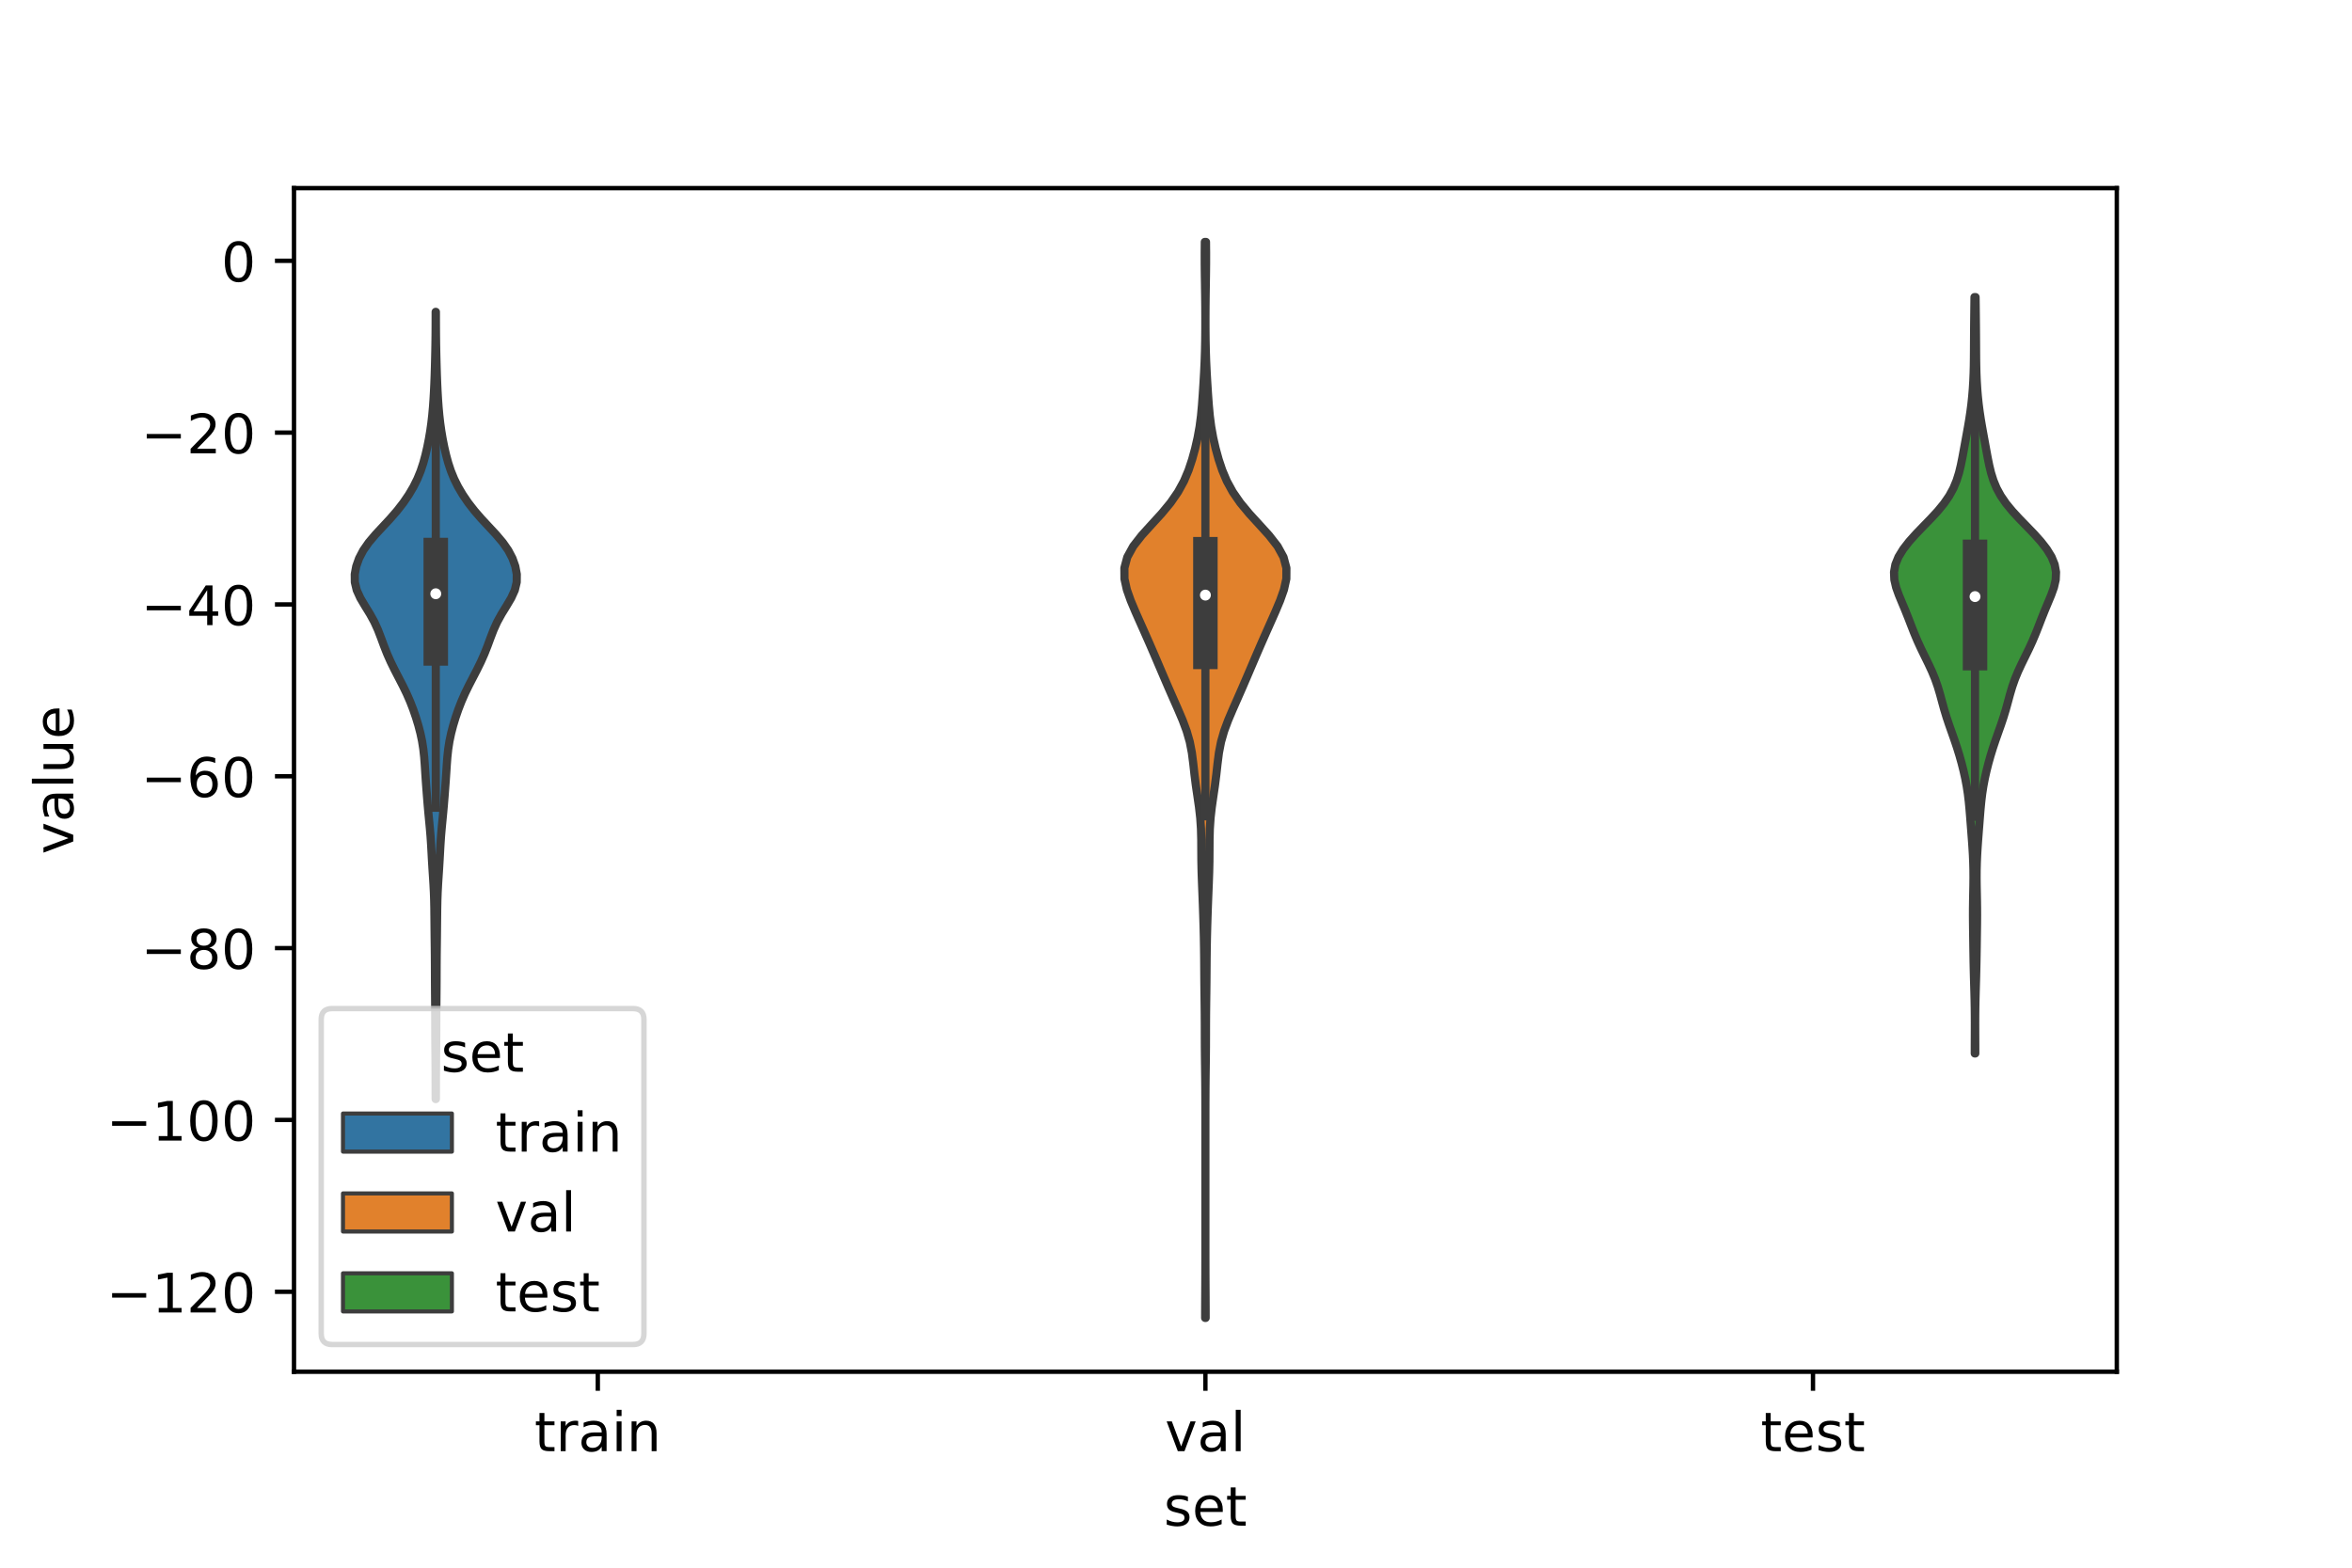 <?xml version="1.0" encoding="utf-8" standalone="no"?>
<!DOCTYPE svg PUBLIC "-//W3C//DTD SVG 1.1//EN"
  "http://www.w3.org/Graphics/SVG/1.1/DTD/svg11.dtd">
<!-- Created with matplotlib (https://matplotlib.org/) -->
<svg height="288pt" version="1.1" viewBox="0 0 432 288" width="432pt" xmlns="http://www.w3.org/2000/svg" xmlns:xlink="http://www.w3.org/1999/xlink">
 <defs>
  <style type="text/css">*{stroke-linecap:butt;stroke-linejoin:round;}</style>
 </defs>
 <g id="figure_1">
  <g id="patch_1">
   <path d="M 0 288 
L 432 288 
L 432 0 
L 0 0 
z
" style="fill:#ffffff;"/>
  </g>
  <g id="axes_1">
   <g id="patch_2">
    <path d="M 54 252 
L 388.8 252 
L 388.8 34.56 
L 54 34.56 
z
" style="fill:#ffffff;"/>
   </g>
   <g id="PolyCollection_1">
    <defs>
     <path d="M 80.064 -86.089 
L 80.016 -86.089 
L 80.013 -87.55 
L 80.01 -89.01 
L 80.005 -90.471 
L 79.997 -91.932 
L 79.986 -93.393 
L 79.973 -94.854 
L 79.96 -96.314 
L 79.951 -97.775 
L 79.946 -99.236 
L 79.943 -100.697 
L 79.937 -102.158 
L 79.926 -103.619 
L 79.913 -105.079 
L 79.901 -106.54 
L 79.893 -108.001 
L 79.889 -109.462 
L 79.883 -110.923 
L 79.873 -112.384 
L 79.857 -113.844 
L 79.839 -115.305 
L 79.822 -116.766 
L 79.807 -118.227 
L 79.793 -119.688 
L 79.776 -121.148 
L 79.746 -122.609 
L 79.695 -124.07 
L 79.62 -125.531 
L 79.527 -126.992 
L 79.431 -128.453 
L 79.343 -129.913 
L 79.263 -131.374 
L 79.182 -132.835 
L 79.085 -134.296 
L 78.962 -135.757 
L 78.823 -137.218 
L 78.683 -138.678 
L 78.553 -140.139 
L 78.434 -141.6 
L 78.321 -143.061 
L 78.213 -144.522 
L 78.116 -145.982 
L 78.023 -147.443 
L 77.914 -148.904 
L 77.756 -150.365 
L 77.528 -151.826 
L 77.22 -153.287 
L 76.84 -154.747 
L 76.396 -156.208 
L 75.894 -157.669 
L 75.327 -159.13 
L 74.688 -160.591 
L 73.977 -162.051 
L 73.222 -163.512 
L 72.464 -164.973 
L 71.747 -166.434 
L 71.1 -167.895 
L 70.523 -169.356 
L 69.986 -170.816 
L 69.423 -172.277 
L 68.761 -173.738 
L 67.958 -175.199 
L 67.058 -176.66 
L 66.192 -178.121 
L 65.525 -179.581 
L 65.175 -181.042 
L 65.16 -182.503 
L 65.433 -183.964 
L 65.952 -185.425 
L 66.715 -186.885 
L 67.733 -188.346 
L 68.97 -189.807 
L 70.329 -191.268 
L 71.687 -192.729 
L 72.953 -194.19 
L 74.087 -195.65 
L 75.084 -197.111 
L 75.945 -198.572 
L 76.672 -200.033 
L 77.268 -201.494 
L 77.751 -202.955 
L 78.146 -204.415 
L 78.482 -205.876 
L 78.772 -207.337 
L 79.02 -208.798 
L 79.227 -210.259 
L 79.393 -211.719 
L 79.525 -213.18 
L 79.629 -214.641 
L 79.713 -216.102 
L 79.781 -217.563 
L 79.837 -219.024 
L 79.883 -220.484 
L 79.921 -221.945 
L 79.954 -223.406 
L 79.981 -224.867 
L 80 -226.328 
L 80.011 -227.789 
L 80.016 -229.249 
L 80.018 -230.71 
L 80.062 -230.71 
L 80.062 -230.71 
L 80.064 -229.249 
L 80.069 -227.789 
L 80.08 -226.328 
L 80.099 -224.867 
L 80.126 -223.406 
L 80.159 -221.945 
L 80.197 -220.484 
L 80.243 -219.024 
L 80.299 -217.563 
L 80.367 -216.102 
L 80.451 -214.641 
L 80.555 -213.18 
L 80.687 -211.719 
L 80.853 -210.259 
L 81.06 -208.798 
L 81.308 -207.337 
L 81.598 -205.876 
L 81.934 -204.415 
L 82.329 -202.955 
L 82.812 -201.494 
L 83.408 -200.033 
L 84.135 -198.572 
L 84.996 -197.111 
L 85.993 -195.65 
L 87.127 -194.19 
L 88.393 -192.729 
L 89.751 -191.268 
L 91.11 -189.807 
L 92.347 -188.346 
L 93.365 -186.885 
L 94.128 -185.425 
L 94.647 -183.964 
L 94.92 -182.503 
L 94.905 -181.042 
L 94.555 -179.581 
L 93.888 -178.121 
L 93.022 -176.66 
L 92.122 -175.199 
L 91.319 -173.738 
L 90.657 -172.277 
L 90.094 -170.816 
L 89.557 -169.356 
L 88.98 -167.895 
L 88.333 -166.434 
L 87.616 -164.973 
L 86.858 -163.512 
L 86.103 -162.051 
L 85.392 -160.591 
L 84.753 -159.13 
L 84.186 -157.669 
L 83.684 -156.208 
L 83.24 -154.747 
L 82.86 -153.287 
L 82.552 -151.826 
L 82.324 -150.365 
L 82.166 -148.904 
L 82.057 -147.443 
L 81.964 -145.982 
L 81.867 -144.522 
L 81.759 -143.061 
L 81.646 -141.6 
L 81.527 -140.139 
L 81.397 -138.678 
L 81.257 -137.218 
L 81.118 -135.757 
L 80.995 -134.296 
L 80.898 -132.835 
L 80.817 -131.374 
L 80.737 -129.913 
L 80.649 -128.453 
L 80.553 -126.992 
L 80.46 -125.531 
L 80.385 -124.07 
L 80.334 -122.609 
L 80.304 -121.148 
L 80.287 -119.688 
L 80.273 -118.227 
L 80.258 -116.766 
L 80.241 -115.305 
L 80.223 -113.844 
L 80.207 -112.384 
L 80.197 -110.923 
L 80.191 -109.462 
L 80.187 -108.001 
L 80.179 -106.54 
L 80.167 -105.079 
L 80.154 -103.619 
L 80.143 -102.158 
L 80.137 -100.697 
L 80.134 -99.236 
L 80.129 -97.775 
L 80.12 -96.314 
L 80.107 -94.854 
L 80.094 -93.393 
L 80.083 -91.932 
L 80.075 -90.471 
L 80.07 -89.01 
L 80.067 -87.55 
L 80.064 -86.089 
z
" id="m2842438cc0" style="stroke:#3d3d3d;stroke-width:1.5;"/>
    </defs>
    <g clip-path="url(#pcdd024a289)">
     <use style="fill:#3274a1;stroke:#3d3d3d;stroke-width:1.5;" x="0" xlink:href="#m2842438cc0" y="288"/>
    </g>
   </g>
   <g id="PolyCollection_2">
    <defs>
     <path d="M 221.447 -45.884 
L 221.353 -45.884 
L 221.358 -47.88 
L 221.369 -49.877 
L 221.381 -51.874 
L 221.391 -53.87 
L 221.396 -55.867 
L 221.399 -57.864 
L 221.4 -59.86 
L 221.4 -61.857 
L 221.4 -63.854 
L 221.4 -65.851 
L 221.4 -67.847 
L 221.4 -69.844 
L 221.4 -71.841 
L 221.4 -73.837 
L 221.4 -75.834 
L 221.4 -77.831 
L 221.4 -79.827 
L 221.4 -81.824 
L 221.398 -83.821 
L 221.394 -85.818 
L 221.385 -87.814 
L 221.368 -89.811 
L 221.344 -91.808 
L 221.319 -93.804 
L 221.301 -95.801 
L 221.294 -97.798 
L 221.291 -99.794 
L 221.28 -101.791 
L 221.257 -103.788 
L 221.229 -105.784 
L 221.206 -107.781 
L 221.192 -109.778 
L 221.178 -111.775 
L 221.155 -113.771 
L 221.118 -115.768 
L 221.067 -117.765 
L 221.006 -119.761 
L 220.937 -121.758 
L 220.859 -123.755 
L 220.778 -125.751 
L 220.707 -127.748 
L 220.663 -129.745 
L 220.649 -131.741 
L 220.639 -133.738 
L 220.587 -135.735 
L 220.453 -137.732 
L 220.227 -139.728 
L 219.939 -141.725 
L 219.645 -143.722 
L 219.392 -145.718 
L 219.172 -147.715 
L 218.916 -149.712 
L 218.53 -151.708 
L 217.957 -153.705 
L 217.213 -155.702 
L 216.364 -157.699 
L 215.482 -159.695 
L 214.607 -161.692 
L 213.747 -163.689 
L 212.894 -165.685 
L 212.041 -167.682 
L 211.177 -169.679 
L 210.297 -171.675 
L 209.407 -173.672 
L 208.523 -175.669 
L 207.684 -177.665 
L 206.975 -179.662 
L 206.534 -181.659 
L 206.52 -183.656 
L 207.051 -185.652 
L 208.147 -187.649 
L 209.705 -189.646 
L 211.516 -191.642 
L 213.342 -193.639 
L 214.996 -195.636 
L 216.377 -197.632 
L 217.469 -199.629 
L 218.31 -201.626 
L 218.973 -203.622 
L 219.52 -205.619 
L 219.976 -207.616 
L 220.334 -209.613 
L 220.594 -211.609 
L 220.778 -213.606 
L 220.923 -215.603 
L 221.05 -217.599 
L 221.166 -219.596 
L 221.26 -221.593 
L 221.327 -223.589 
L 221.367 -225.586 
L 221.385 -227.583 
L 221.388 -229.58 
L 221.379 -231.576 
L 221.358 -233.573 
L 221.328 -235.57 
L 221.297 -237.566 
L 221.276 -239.563 
L 221.274 -241.56 
L 221.292 -243.556 
L 221.508 -243.556 
L 221.508 -243.556 
L 221.526 -241.56 
L 221.524 -239.563 
L 221.503 -237.566 
L 221.472 -235.57 
L 221.442 -233.573 
L 221.421 -231.576 
L 221.412 -229.58 
L 221.415 -227.583 
L 221.433 -225.586 
L 221.473 -223.589 
L 221.54 -221.593 
L 221.634 -219.596 
L 221.75 -217.599 
L 221.877 -215.603 
L 222.022 -213.606 
L 222.206 -211.609 
L 222.466 -209.613 
L 222.824 -207.616 
L 223.28 -205.619 
L 223.827 -203.622 
L 224.49 -201.626 
L 225.331 -199.629 
L 226.423 -197.632 
L 227.804 -195.636 
L 229.458 -193.639 
L 231.284 -191.642 
L 233.095 -189.646 
L 234.653 -187.649 
L 235.749 -185.652 
L 236.28 -183.656 
L 236.266 -181.659 
L 235.825 -179.662 
L 235.116 -177.665 
L 234.277 -175.669 
L 233.393 -173.672 
L 232.503 -171.675 
L 231.623 -169.679 
L 230.759 -167.682 
L 229.906 -165.685 
L 229.053 -163.689 
L 228.193 -161.692 
L 227.318 -159.695 
L 226.436 -157.699 
L 225.587 -155.702 
L 224.843 -153.705 
L 224.27 -151.708 
L 223.884 -149.712 
L 223.628 -147.715 
L 223.408 -145.718 
L 223.155 -143.722 
L 222.861 -141.725 
L 222.573 -139.728 
L 222.347 -137.732 
L 222.213 -135.735 
L 222.161 -133.738 
L 222.151 -131.741 
L 222.137 -129.745 
L 222.093 -127.748 
L 222.022 -125.751 
L 221.941 -123.755 
L 221.863 -121.758 
L 221.794 -119.761 
L 221.733 -117.765 
L 221.682 -115.768 
L 221.645 -113.771 
L 221.622 -111.775 
L 221.608 -109.778 
L 221.594 -107.781 
L 221.571 -105.784 
L 221.543 -103.788 
L 221.52 -101.791 
L 221.509 -99.794 
L 221.506 -97.798 
L 221.499 -95.801 
L 221.481 -93.804 
L 221.456 -91.808 
L 221.432 -89.811 
L 221.415 -87.814 
L 221.406 -85.818 
L 221.402 -83.821 
L 221.4 -81.824 
L 221.4 -79.827 
L 221.4 -77.831 
L 221.4 -75.834 
L 221.4 -73.837 
L 221.4 -71.841 
L 221.4 -69.844 
L 221.4 -67.847 
L 221.4 -65.851 
L 221.4 -63.854 
L 221.4 -61.857 
L 221.4 -59.86 
L 221.401 -57.864 
L 221.404 -55.867 
L 221.409 -53.87 
L 221.419 -51.874 
L 221.431 -49.877 
L 221.442 -47.88 
L 221.447 -45.884 
z
" id="m95913d9957" style="stroke:#3d3d3d;stroke-width:1.5;"/>
    </defs>
    <g clip-path="url(#pcdd024a289)">
     <use style="fill:#e1812c;stroke:#3d3d3d;stroke-width:1.5;" x="0" xlink:href="#m95913d9957" y="288"/>
    </g>
   </g>
   <g id="PolyCollection_3">
    <defs>
     <path d="M 362.809 -94.469 
L 362.711 -94.469 
L 362.713 -95.873 
L 362.719 -97.276 
L 362.724 -98.68 
L 362.727 -100.083 
L 362.721 -101.487 
L 362.706 -102.89 
L 362.68 -104.294 
L 362.645 -105.697 
L 362.604 -107.101 
L 362.563 -108.504 
L 362.527 -109.908 
L 362.496 -111.311 
L 362.472 -112.715 
L 362.451 -114.119 
L 362.431 -115.522 
L 362.411 -116.926 
L 362.393 -118.329 
L 362.383 -119.733 
L 362.386 -121.136 
L 362.405 -122.54 
L 362.432 -123.943 
L 362.459 -125.347 
L 362.474 -126.75 
L 362.466 -128.154 
L 362.43 -129.558 
L 362.369 -130.961 
L 362.285 -132.365 
L 362.186 -133.768 
L 362.079 -135.172 
L 361.97 -136.575 
L 361.861 -137.979 
L 361.746 -139.382 
L 361.611 -140.786 
L 361.443 -142.189 
L 361.227 -143.593 
L 360.961 -144.996 
L 360.648 -146.4 
L 360.293 -147.804 
L 359.898 -149.207 
L 359.465 -150.611 
L 358.995 -152.014 
L 358.5 -153.418 
L 358.003 -154.821 
L 357.533 -156.225 
L 357.107 -157.628 
L 356.719 -159.032 
L 356.34 -160.435 
L 355.924 -161.839 
L 355.433 -163.242 
L 354.855 -164.646 
L 354.203 -166.05 
L 353.514 -167.453 
L 352.832 -168.857 
L 352.188 -170.26 
L 351.597 -171.664 
L 351.045 -173.067 
L 350.503 -174.471 
L 349.942 -175.874 
L 349.355 -177.278 
L 348.772 -178.681 
L 348.268 -180.085 
L 347.942 -181.489 
L 347.88 -182.892 
L 348.134 -184.296 
L 348.707 -185.699 
L 349.566 -187.103 
L 350.655 -188.506 
L 351.912 -189.91 
L 353.265 -191.313 
L 354.63 -192.717 
L 355.925 -194.12 
L 357.076 -195.524 
L 358.038 -196.927 
L 358.801 -198.331 
L 359.381 -199.735 
L 359.819 -201.138 
L 360.157 -202.542 
L 360.44 -203.945 
L 360.699 -205.349 
L 360.955 -206.752 
L 361.212 -208.156 
L 361.464 -209.559 
L 361.702 -210.963 
L 361.913 -212.366 
L 362.094 -213.77 
L 362.241 -215.174 
L 362.356 -216.577 
L 362.442 -217.981 
L 362.502 -219.384 
L 362.539 -220.788 
L 362.558 -222.191 
L 362.568 -223.595 
L 362.576 -224.998 
L 362.585 -226.402 
L 362.596 -227.805 
L 362.61 -229.209 
L 362.626 -230.612 
L 362.643 -232.016 
L 362.662 -233.42 
L 362.858 -233.42 
L 362.858 -233.42 
L 362.877 -232.016 
L 362.894 -230.612 
L 362.91 -229.209 
L 362.924 -227.805 
L 362.935 -226.402 
L 362.944 -224.998 
L 362.952 -223.595 
L 362.962 -222.191 
L 362.981 -220.788 
L 363.018 -219.384 
L 363.078 -217.981 
L 363.164 -216.577 
L 363.279 -215.174 
L 363.426 -213.77 
L 363.607 -212.366 
L 363.818 -210.963 
L 364.056 -209.559 
L 364.308 -208.156 
L 364.565 -206.752 
L 364.821 -205.349 
L 365.08 -203.945 
L 365.363 -202.542 
L 365.701 -201.138 
L 366.139 -199.735 
L 366.719 -198.331 
L 367.482 -196.927 
L 368.444 -195.524 
L 369.595 -194.12 
L 370.89 -192.717 
L 372.255 -191.313 
L 373.608 -189.91 
L 374.865 -188.506 
L 375.954 -187.103 
L 376.813 -185.699 
L 377.386 -184.296 
L 377.64 -182.892 
L 377.578 -181.489 
L 377.252 -180.085 
L 376.748 -178.681 
L 376.165 -177.278 
L 375.578 -175.874 
L 375.017 -174.471 
L 374.475 -173.067 
L 373.923 -171.664 
L 373.332 -170.26 
L 372.688 -168.857 
L 372.006 -167.453 
L 371.317 -166.05 
L 370.665 -164.646 
L 370.087 -163.242 
L 369.596 -161.839 
L 369.18 -160.435 
L 368.801 -159.032 
L 368.413 -157.628 
L 367.987 -156.225 
L 367.517 -154.821 
L 367.02 -153.418 
L 366.525 -152.014 
L 366.055 -150.611 
L 365.622 -149.207 
L 365.227 -147.804 
L 364.872 -146.4 
L 364.559 -144.996 
L 364.293 -143.593 
L 364.077 -142.189 
L 363.909 -140.786 
L 363.774 -139.382 
L 363.659 -137.979 
L 363.55 -136.575 
L 363.441 -135.172 
L 363.334 -133.768 
L 363.235 -132.365 
L 363.151 -130.961 
L 363.09 -129.558 
L 363.054 -128.154 
L 363.046 -126.75 
L 363.061 -125.347 
L 363.088 -123.943 
L 363.115 -122.54 
L 363.134 -121.136 
L 363.137 -119.733 
L 363.127 -118.329 
L 363.109 -116.926 
L 363.089 -115.522 
L 363.069 -114.119 
L 363.048 -112.715 
L 363.024 -111.311 
L 362.993 -109.908 
L 362.957 -108.504 
L 362.916 -107.101 
L 362.875 -105.697 
L 362.84 -104.294 
L 362.814 -102.89 
L 362.799 -101.487 
L 362.793 -100.083 
L 362.796 -98.68 
L 362.801 -97.276 
L 362.807 -95.873 
L 362.809 -94.469 
z
" id="ma035347ec7" style="stroke:#3d3d3d;stroke-width:1.5;"/>
    </defs>
    <g clip-path="url(#pcdd024a289)">
     <use style="fill:#3a923a;stroke:#3d3d3d;stroke-width:1.5;" x="0" xlink:href="#ma035347ec7" y="288"/>
    </g>
   </g>
   <g id="patch_3">
    <path clip-path="url(#pcdd024a289)" d="M 109.8 47.91 
L 109.8 47.91 
L 109.8 47.91 
L 109.8 47.91 
z
" style="fill:#3274a1;stroke:#3d3d3d;stroke-linejoin:miter;stroke-width:0.75;"/>
   </g>
   <g id="patch_4">
    <path clip-path="url(#pcdd024a289)" d="M 109.8 47.91 
L 109.8 47.91 
L 109.8 47.91 
L 109.8 47.91 
z
" style="fill:#e1812c;stroke:#3d3d3d;stroke-linejoin:miter;stroke-width:0.75;"/>
   </g>
   <g id="patch_5">
    <path clip-path="url(#pcdd024a289)" d="M 109.8 47.91 
L 109.8 47.91 
L 109.8 47.91 
L 109.8 47.91 
z
" style="fill:#3a923a;stroke:#3d3d3d;stroke-linejoin:miter;stroke-width:0.75;"/>
   </g>
   <g id="matplotlib.axis_1">
    <g id="xtick_1">
     <g id="line2d_1">
      <defs>
       <path d="M 0 0 
L 0 3.5 
" id="md09858b76f" style="stroke:#000000;stroke-width:0.8;"/>
      </defs>
      <g>
       <use style="stroke:#000000;stroke-width:0.8;" x="109.8" xlink:href="#md09858b76f" y="252"/>
      </g>
     </g>
     <g id="text_1">
      <!-- train -->
      <g transform="translate(98.162 266.598)scale(0.1 -0.1)">
       <defs>
        <path d="M 18.312 70.219 
L 18.312 54.688 
L 36.812 54.688 
L 36.812 47.703 
L 18.312 47.703 
L 18.312 18.016 
Q 18.312 11.328 20.141 9.422 
Q 21.969 7.516 27.594 7.516 
L 36.812 7.516 
L 36.812 0 
L 27.594 0 
Q 17.188 0 13.234 3.875 
Q 9.281 7.766 9.281 18.016 
L 9.281 47.703 
L 2.688 47.703 
L 2.688 54.688 
L 9.281 54.688 
L 9.281 70.219 
z
" id="DejaVuSans-116"/>
        <path d="M 41.109 46.297 
Q 39.594 47.172 37.812 47.578 
Q 36.031 48 33.891 48 
Q 26.266 48 22.188 43.047 
Q 18.109 38.094 18.109 28.812 
L 18.109 0 
L 9.078 0 
L 9.078 54.688 
L 18.109 54.688 
L 18.109 46.188 
Q 20.953 51.172 25.484 53.578 
Q 30.031 56 36.531 56 
Q 37.453 56 38.578 55.875 
Q 39.703 55.766 41.062 55.516 
z
" id="DejaVuSans-114"/>
        <path d="M 34.281 27.484 
Q 23.391 27.484 19.188 25 
Q 14.984 22.516 14.984 16.5 
Q 14.984 11.719 18.141 8.906 
Q 21.297 6.109 26.703 6.109 
Q 34.188 6.109 38.703 11.406 
Q 43.219 16.703 43.219 25.484 
L 43.219 27.484 
z
M 52.203 31.203 
L 52.203 0 
L 43.219 0 
L 43.219 8.297 
Q 40.141 3.328 35.547 0.953 
Q 30.953 -1.422 24.312 -1.422 
Q 15.922 -1.422 10.953 3.297 
Q 6 8.016 6 15.922 
Q 6 25.141 12.172 29.828 
Q 18.359 34.516 30.609 34.516 
L 43.219 34.516 
L 43.219 35.406 
Q 43.219 41.609 39.141 45 
Q 35.062 48.391 27.688 48.391 
Q 23 48.391 18.547 47.266 
Q 14.109 46.141 10.016 43.891 
L 10.016 52.203 
Q 14.938 54.109 19.578 55.047 
Q 24.219 56 28.609 56 
Q 40.484 56 46.344 49.844 
Q 52.203 43.703 52.203 31.203 
z
" id="DejaVuSans-97"/>
        <path d="M 9.422 54.688 
L 18.406 54.688 
L 18.406 0 
L 9.422 0 
z
M 9.422 75.984 
L 18.406 75.984 
L 18.406 64.594 
L 9.422 64.594 
z
" id="DejaVuSans-105"/>
        <path d="M 54.891 33.016 
L 54.891 0 
L 45.906 0 
L 45.906 32.719 
Q 45.906 40.484 42.875 44.328 
Q 39.844 48.188 33.797 48.188 
Q 26.516 48.188 22.312 43.547 
Q 18.109 38.922 18.109 30.906 
L 18.109 0 
L 9.078 0 
L 9.078 54.688 
L 18.109 54.688 
L 18.109 46.188 
Q 21.344 51.125 25.703 53.562 
Q 30.078 56 35.797 56 
Q 45.219 56 50.047 50.172 
Q 54.891 44.344 54.891 33.016 
z
" id="DejaVuSans-110"/>
       </defs>
       <use xlink:href="#DejaVuSans-116"/>
       <use x="39.209" xlink:href="#DejaVuSans-114"/>
       <use x="80.322" xlink:href="#DejaVuSans-97"/>
       <use x="141.602" xlink:href="#DejaVuSans-105"/>
       <use x="169.385" xlink:href="#DejaVuSans-110"/>
      </g>
     </g>
    </g>
    <g id="xtick_2">
     <g id="line2d_2">
      <g>
       <use style="stroke:#000000;stroke-width:0.8;" x="221.4" xlink:href="#md09858b76f" y="252"/>
      </g>
     </g>
     <g id="text_2">
      <!-- val -->
      <g transform="translate(213.988 266.598)scale(0.1 -0.1)">
       <defs>
        <path d="M 2.984 54.688 
L 12.5 54.688 
L 29.594 8.797 
L 46.688 54.688 
L 56.203 54.688 
L 35.688 0 
L 23.484 0 
z
" id="DejaVuSans-118"/>
        <path d="M 9.422 75.984 
L 18.406 75.984 
L 18.406 0 
L 9.422 0 
z
" id="DejaVuSans-108"/>
       </defs>
       <use xlink:href="#DejaVuSans-118"/>
       <use x="59.18" xlink:href="#DejaVuSans-97"/>
       <use x="120.459" xlink:href="#DejaVuSans-108"/>
      </g>
     </g>
    </g>
    <g id="xtick_3">
     <g id="line2d_3">
      <g>
       <use style="stroke:#000000;stroke-width:0.8;" x="333" xlink:href="#md09858b76f" y="252"/>
      </g>
     </g>
     <g id="text_3">
      <!-- test -->
      <g transform="translate(323.398 266.598)scale(0.1 -0.1)">
       <defs>
        <path d="M 56.203 29.594 
L 56.203 25.203 
L 14.891 25.203 
Q 15.484 15.922 20.484 11.062 
Q 25.484 6.203 34.422 6.203 
Q 39.594 6.203 44.453 7.469 
Q 49.312 8.734 54.109 11.281 
L 54.109 2.781 
Q 49.266 0.734 44.188 -0.344 
Q 39.109 -1.422 33.891 -1.422 
Q 20.797 -1.422 13.156 6.188 
Q 5.516 13.812 5.516 26.812 
Q 5.516 40.234 12.766 48.109 
Q 20.016 56 32.328 56 
Q 43.359 56 49.781 48.891 
Q 56.203 41.797 56.203 29.594 
z
M 47.219 32.234 
Q 47.125 39.594 43.094 43.984 
Q 39.062 48.391 32.422 48.391 
Q 24.906 48.391 20.391 44.141 
Q 15.875 39.891 15.188 32.172 
z
" id="DejaVuSans-101"/>
        <path d="M 44.281 53.078 
L 44.281 44.578 
Q 40.484 46.531 36.375 47.5 
Q 32.281 48.484 27.875 48.484 
Q 21.188 48.484 17.844 46.438 
Q 14.5 44.391 14.5 40.281 
Q 14.5 37.156 16.891 35.375 
Q 19.281 33.594 26.516 31.984 
L 29.594 31.297 
Q 39.156 29.25 43.188 25.516 
Q 47.219 21.781 47.219 15.094 
Q 47.219 7.469 41.188 3.016 
Q 35.156 -1.422 24.609 -1.422 
Q 20.219 -1.422 15.453 -0.562 
Q 10.688 0.297 5.422 2 
L 5.422 11.281 
Q 10.406 8.688 15.234 7.391 
Q 20.062 6.109 24.812 6.109 
Q 31.156 6.109 34.562 8.281 
Q 37.984 10.453 37.984 14.406 
Q 37.984 18.062 35.516 20.016 
Q 33.062 21.969 24.703 23.781 
L 21.578 24.516 
Q 13.234 26.266 9.516 29.906 
Q 5.812 33.547 5.812 39.891 
Q 5.812 47.609 11.281 51.797 
Q 16.75 56 26.812 56 
Q 31.781 56 36.172 55.266 
Q 40.578 54.547 44.281 53.078 
z
" id="DejaVuSans-115"/>
       </defs>
       <use xlink:href="#DejaVuSans-116"/>
       <use x="39.209" xlink:href="#DejaVuSans-101"/>
       <use x="100.732" xlink:href="#DejaVuSans-115"/>
       <use x="152.832" xlink:href="#DejaVuSans-116"/>
      </g>
     </g>
    </g>
    <g id="text_4">
     <!-- set -->
     <g transform="translate(213.759 280.277)scale(0.1 -0.1)">
      <use xlink:href="#DejaVuSans-115"/>
      <use x="52.1" xlink:href="#DejaVuSans-101"/>
      <use x="113.623" xlink:href="#DejaVuSans-116"/>
     </g>
    </g>
   </g>
   <g id="matplotlib.axis_2">
    <g id="ytick_1">
     <g id="line2d_4">
      <defs>
       <path d="M 0 0 
L -3.5 0 
" id="m847db13133" style="stroke:#000000;stroke-width:0.8;"/>
      </defs>
      <g>
       <use style="stroke:#000000;stroke-width:0.8;" x="54" xlink:href="#m847db13133" y="237.31"/>
      </g>
     </g>
     <g id="text_5">
      <!-- −120 -->
      <g transform="translate(19.533 241.109)scale(0.1 -0.1)">
       <defs>
        <path d="M 10.594 35.5 
L 73.188 35.5 
L 73.188 27.203 
L 10.594 27.203 
z
" id="DejaVuSans-8722"/>
        <path d="M 12.406 8.297 
L 28.516 8.297 
L 28.516 63.922 
L 10.984 60.406 
L 10.984 69.391 
L 28.422 72.906 
L 38.281 72.906 
L 38.281 8.297 
L 54.391 8.297 
L 54.391 0 
L 12.406 0 
z
" id="DejaVuSans-49"/>
        <path d="M 19.188 8.297 
L 53.609 8.297 
L 53.609 0 
L 7.328 0 
L 7.328 8.297 
Q 12.938 14.109 22.625 23.891 
Q 32.328 33.688 34.812 36.531 
Q 39.547 41.844 41.422 45.531 
Q 43.312 49.219 43.312 52.781 
Q 43.312 58.594 39.234 62.25 
Q 35.156 65.922 28.609 65.922 
Q 23.969 65.922 18.812 64.312 
Q 13.672 62.703 7.812 59.422 
L 7.812 69.391 
Q 13.766 71.781 18.938 73 
Q 24.125 74.219 28.422 74.219 
Q 39.75 74.219 46.484 68.547 
Q 53.219 62.891 53.219 53.422 
Q 53.219 48.922 51.531 44.891 
Q 49.859 40.875 45.406 35.406 
Q 44.188 33.984 37.641 27.219 
Q 31.109 20.453 19.188 8.297 
z
" id="DejaVuSans-50"/>
        <path d="M 31.781 66.406 
Q 24.172 66.406 20.328 58.906 
Q 16.5 51.422 16.5 36.375 
Q 16.5 21.391 20.328 13.891 
Q 24.172 6.391 31.781 6.391 
Q 39.453 6.391 43.281 13.891 
Q 47.125 21.391 47.125 36.375 
Q 47.125 51.422 43.281 58.906 
Q 39.453 66.406 31.781 66.406 
z
M 31.781 74.219 
Q 44.047 74.219 50.516 64.516 
Q 56.984 54.828 56.984 36.375 
Q 56.984 17.969 50.516 8.266 
Q 44.047 -1.422 31.781 -1.422 
Q 19.531 -1.422 13.062 8.266 
Q 6.594 17.969 6.594 36.375 
Q 6.594 54.828 13.062 64.516 
Q 19.531 74.219 31.781 74.219 
z
" id="DejaVuSans-48"/>
       </defs>
       <use xlink:href="#DejaVuSans-8722"/>
       <use x="83.789" xlink:href="#DejaVuSans-49"/>
       <use x="147.412" xlink:href="#DejaVuSans-50"/>
       <use x="211.035" xlink:href="#DejaVuSans-48"/>
      </g>
     </g>
    </g>
    <g id="ytick_2">
     <g id="line2d_5">
      <g>
       <use style="stroke:#000000;stroke-width:0.8;" x="54" xlink:href="#m847db13133" y="205.743"/>
      </g>
     </g>
     <g id="text_6">
      <!-- −100 -->
      <g transform="translate(19.533 209.542)scale(0.1 -0.1)">
       <use xlink:href="#DejaVuSans-8722"/>
       <use x="83.789" xlink:href="#DejaVuSans-49"/>
       <use x="147.412" xlink:href="#DejaVuSans-48"/>
       <use x="211.035" xlink:href="#DejaVuSans-48"/>
      </g>
     </g>
    </g>
    <g id="ytick_3">
     <g id="line2d_6">
      <g>
       <use style="stroke:#000000;stroke-width:0.8;" x="54" xlink:href="#m847db13133" y="174.176"/>
      </g>
     </g>
     <g id="text_7">
      <!-- −80 -->
      <g transform="translate(25.895 177.976)scale(0.1 -0.1)">
       <defs>
        <path d="M 31.781 34.625 
Q 24.75 34.625 20.719 30.859 
Q 16.703 27.094 16.703 20.516 
Q 16.703 13.922 20.719 10.156 
Q 24.75 6.391 31.781 6.391 
Q 38.812 6.391 42.859 10.172 
Q 46.922 13.969 46.922 20.516 
Q 46.922 27.094 42.891 30.859 
Q 38.875 34.625 31.781 34.625 
z
M 21.922 38.812 
Q 15.578 40.375 12.031 44.719 
Q 8.5 49.078 8.5 55.328 
Q 8.5 64.062 14.719 69.141 
Q 20.953 74.219 31.781 74.219 
Q 42.672 74.219 48.875 69.141 
Q 55.078 64.062 55.078 55.328 
Q 55.078 49.078 51.531 44.719 
Q 48 40.375 41.703 38.812 
Q 48.828 37.156 52.797 32.312 
Q 56.781 27.484 56.781 20.516 
Q 56.781 9.906 50.312 4.234 
Q 43.844 -1.422 31.781 -1.422 
Q 19.734 -1.422 13.25 4.234 
Q 6.781 9.906 6.781 20.516 
Q 6.781 27.484 10.781 32.312 
Q 14.797 37.156 21.922 38.812 
z
M 18.312 54.391 
Q 18.312 48.734 21.844 45.562 
Q 25.391 42.391 31.781 42.391 
Q 38.141 42.391 41.719 45.562 
Q 45.312 48.734 45.312 54.391 
Q 45.312 60.062 41.719 63.234 
Q 38.141 66.406 31.781 66.406 
Q 25.391 66.406 21.844 63.234 
Q 18.312 60.062 18.312 54.391 
z
" id="DejaVuSans-56"/>
       </defs>
       <use xlink:href="#DejaVuSans-8722"/>
       <use x="83.789" xlink:href="#DejaVuSans-56"/>
       <use x="147.412" xlink:href="#DejaVuSans-48"/>
      </g>
     </g>
    </g>
    <g id="ytick_4">
     <g id="line2d_7">
      <g>
       <use style="stroke:#000000;stroke-width:0.8;" x="54" xlink:href="#m847db13133" y="142.61"/>
      </g>
     </g>
     <g id="text_8">
      <!-- −60 -->
      <g transform="translate(25.895 146.409)scale(0.1 -0.1)">
       <defs>
        <path d="M 33.016 40.375 
Q 26.375 40.375 22.484 35.828 
Q 18.609 31.297 18.609 23.391 
Q 18.609 15.531 22.484 10.953 
Q 26.375 6.391 33.016 6.391 
Q 39.656 6.391 43.531 10.953 
Q 47.406 15.531 47.406 23.391 
Q 47.406 31.297 43.531 35.828 
Q 39.656 40.375 33.016 40.375 
z
M 52.594 71.297 
L 52.594 62.312 
Q 48.875 64.062 45.094 64.984 
Q 41.312 65.922 37.594 65.922 
Q 27.828 65.922 22.672 59.328 
Q 17.531 52.734 16.797 39.406 
Q 19.672 43.656 24.016 45.922 
Q 28.375 48.188 33.594 48.188 
Q 44.578 48.188 50.953 41.516 
Q 57.328 34.859 57.328 23.391 
Q 57.328 12.156 50.688 5.359 
Q 44.047 -1.422 33.016 -1.422 
Q 20.359 -1.422 13.672 8.266 
Q 6.984 17.969 6.984 36.375 
Q 6.984 53.656 15.188 63.938 
Q 23.391 74.219 37.203 74.219 
Q 40.922 74.219 44.703 73.484 
Q 48.484 72.75 52.594 71.297 
z
" id="DejaVuSans-54"/>
       </defs>
       <use xlink:href="#DejaVuSans-8722"/>
       <use x="83.789" xlink:href="#DejaVuSans-54"/>
       <use x="147.412" xlink:href="#DejaVuSans-48"/>
      </g>
     </g>
    </g>
    <g id="ytick_5">
     <g id="line2d_8">
      <g>
       <use style="stroke:#000000;stroke-width:0.8;" x="54" xlink:href="#m847db13133" y="111.043"/>
      </g>
     </g>
     <g id="text_9">
      <!-- −40 -->
      <g transform="translate(25.895 114.842)scale(0.1 -0.1)">
       <defs>
        <path d="M 37.797 64.312 
L 12.891 25.391 
L 37.797 25.391 
z
M 35.203 72.906 
L 47.609 72.906 
L 47.609 25.391 
L 58.016 25.391 
L 58.016 17.188 
L 47.609 17.188 
L 47.609 0 
L 37.797 0 
L 37.797 17.188 
L 4.891 17.188 
L 4.891 26.703 
z
" id="DejaVuSans-52"/>
       </defs>
       <use xlink:href="#DejaVuSans-8722"/>
       <use x="83.789" xlink:href="#DejaVuSans-52"/>
       <use x="147.412" xlink:href="#DejaVuSans-48"/>
      </g>
     </g>
    </g>
    <g id="ytick_6">
     <g id="line2d_9">
      <g>
       <use style="stroke:#000000;stroke-width:0.8;" x="54" xlink:href="#m847db13133" y="79.476"/>
      </g>
     </g>
     <g id="text_10">
      <!-- −20 -->
      <g transform="translate(25.895 83.276)scale(0.1 -0.1)">
       <use xlink:href="#DejaVuSans-8722"/>
       <use x="83.789" xlink:href="#DejaVuSans-50"/>
       <use x="147.412" xlink:href="#DejaVuSans-48"/>
      </g>
     </g>
    </g>
    <g id="ytick_7">
     <g id="line2d_10">
      <g>
       <use style="stroke:#000000;stroke-width:0.8;" x="54" xlink:href="#m847db13133" y="47.91"/>
      </g>
     </g>
     <g id="text_11">
      <!-- 0 -->
      <g transform="translate(40.638 51.709)scale(0.1 -0.1)">
       <use xlink:href="#DejaVuSans-48"/>
      </g>
     </g>
    </g>
    <g id="text_12">
     <!-- value -->
     <g transform="translate(13.453 156.938)rotate(-90)scale(0.1 -0.1)">
      <defs>
       <path d="M 8.5 21.578 
L 8.5 54.688 
L 17.484 54.688 
L 17.484 21.922 
Q 17.484 14.156 20.5 10.266 
Q 23.531 6.391 29.594 6.391 
Q 36.859 6.391 41.078 11.031 
Q 45.312 15.672 45.312 23.688 
L 45.312 54.688 
L 54.297 54.688 
L 54.297 0 
L 45.312 0 
L 45.312 8.406 
Q 42.047 3.422 37.719 1 
Q 33.406 -1.422 27.688 -1.422 
Q 18.266 -1.422 13.375 4.438 
Q 8.5 10.297 8.5 21.578 
z
M 31.109 56 
z
" id="DejaVuSans-117"/>
      </defs>
      <use xlink:href="#DejaVuSans-118"/>
      <use x="59.18" xlink:href="#DejaVuSans-97"/>
      <use x="120.459" xlink:href="#DejaVuSans-108"/>
      <use x="148.242" xlink:href="#DejaVuSans-117"/>
      <use x="211.621" xlink:href="#DejaVuSans-101"/>
     </g>
    </g>
   </g>
   <g id="line2d_11">
    <path clip-path="url(#pcdd024a289)" d="M 80.04 148.389 
L 80.04 72.631 
" style="fill:none;stroke:#3d3d3d;stroke-linecap:square;stroke-width:1.5;"/>
   </g>
   <g id="line2d_12">
    <path clip-path="url(#pcdd024a289)" d="M 80.04 120.042 
L 80.04 101.041 
" style="fill:none;stroke:#3d3d3d;stroke-linecap:square;stroke-width:4.5;"/>
   </g>
   <g id="line2d_13">
    <path clip-path="url(#pcdd024a289)" d="M 221.4 149.964 
L 221.4 72.957 
" style="fill:none;stroke:#3d3d3d;stroke-linecap:square;stroke-width:1.5;"/>
   </g>
   <g id="line2d_14">
    <path clip-path="url(#pcdd024a289)" d="M 221.4 120.684 
L 221.4 100.9 
" style="fill:none;stroke:#3d3d3d;stroke-linecap:square;stroke-width:4.5;"/>
   </g>
   <g id="line2d_15">
    <path clip-path="url(#pcdd024a289)" d="M 362.76 150.052 
L 362.76 72.426 
" style="fill:none;stroke:#3d3d3d;stroke-linecap:square;stroke-width:1.5;"/>
   </g>
   <g id="line2d_16">
    <path clip-path="url(#pcdd024a289)" d="M 362.76 120.913 
L 362.76 101.381 
" style="fill:none;stroke:#3d3d3d;stroke-linecap:square;stroke-width:4.5;"/>
   </g>
   <g id="patch_6">
    <path d="M 54 252 
L 54 34.56 
" style="fill:none;stroke:#000000;stroke-linecap:square;stroke-linejoin:miter;stroke-width:0.8;"/>
   </g>
   <g id="patch_7">
    <path d="M 388.8 252 
L 388.8 34.56 
" style="fill:none;stroke:#000000;stroke-linecap:square;stroke-linejoin:miter;stroke-width:0.8;"/>
   </g>
   <g id="patch_8">
    <path d="M 54 252 
L 388.8 252 
" style="fill:none;stroke:#000000;stroke-linecap:square;stroke-linejoin:miter;stroke-width:0.8;"/>
   </g>
   <g id="patch_9">
    <path d="M 54 34.56 
L 388.8 34.56 
" style="fill:none;stroke:#000000;stroke-linecap:square;stroke-linejoin:miter;stroke-width:0.8;"/>
   </g>
   <g id="PathCollection_1">
    <defs>
     <path d="M 0 1.5 
C 0.398 1.5 0.779 1.342 1.061 1.061 
C 1.342 0.779 1.5 0.398 1.5 0 
C 1.5 -0.398 1.342 -0.779 1.061 -1.061 
C 0.779 -1.342 0.398 -1.5 0 -1.5 
C -0.398 -1.5 -0.779 -1.342 -1.061 -1.061 
C -1.342 -0.779 -1.5 -0.398 -1.5 0 
C -1.5 0.398 -1.342 0.779 -1.061 1.061 
C -0.779 1.342 -0.398 1.5 0 1.5 
z
" id="m8b2738af14" style="stroke:#3d3d3d;"/>
    </defs>
    <g clip-path="url(#pcdd024a289)">
     <use style="fill:#ffffff;stroke:#3d3d3d;" x="80.04" xlink:href="#m8b2738af14" y="109.078"/>
    </g>
   </g>
   <g id="PathCollection_2">
    <g clip-path="url(#pcdd024a289)">
     <use style="fill:#ffffff;stroke:#3d3d3d;" x="221.4" xlink:href="#m8b2738af14" y="109.327"/>
    </g>
   </g>
   <g id="PathCollection_3">
    <g clip-path="url(#pcdd024a289)">
     <use style="fill:#ffffff;stroke:#3d3d3d;" x="362.76" xlink:href="#m8b2738af14" y="109.601"/>
    </g>
   </g>
   <g id="legend_1">
    <g id="patch_10">
     <path d="M 61 247 
L 116.275 247 
Q 118.275 247 118.275 245 
L 118.275 187.287 
Q 118.275 185.287 116.275 185.287 
L 61 185.287 
Q 59 185.287 59 187.287 
L 59 245 
Q 59 247 61 247 
z
" style="fill:#ffffff;opacity:0.8;stroke:#cccccc;stroke-linejoin:miter;"/>
    </g>
    <g id="text_13">
     <!-- set -->
     <g transform="translate(80.996 196.886)scale(0.1 -0.1)">
      <use xlink:href="#DejaVuSans-115"/>
      <use x="52.1" xlink:href="#DejaVuSans-101"/>
      <use x="113.623" xlink:href="#DejaVuSans-116"/>
     </g>
    </g>
    <g id="patch_11">
     <path d="M 63 211.564 
L 83 211.564 
L 83 204.564 
L 63 204.564 
z
" style="fill:#3274a1;stroke:#3d3d3d;stroke-linejoin:miter;stroke-width:0.75;"/>
    </g>
    <g id="text_14">
     <!-- train -->
     <g transform="translate(91 211.564)scale(0.1 -0.1)">
      <use xlink:href="#DejaVuSans-116"/>
      <use x="39.209" xlink:href="#DejaVuSans-114"/>
      <use x="80.322" xlink:href="#DejaVuSans-97"/>
      <use x="141.602" xlink:href="#DejaVuSans-105"/>
      <use x="169.385" xlink:href="#DejaVuSans-110"/>
     </g>
    </g>
    <g id="patch_12">
     <path d="M 63 226.242 
L 83 226.242 
L 83 219.242 
L 63 219.242 
z
" style="fill:#e1812c;stroke:#3d3d3d;stroke-linejoin:miter;stroke-width:0.75;"/>
    </g>
    <g id="text_15">
     <!-- val -->
     <g transform="translate(91 226.242)scale(0.1 -0.1)">
      <use xlink:href="#DejaVuSans-118"/>
      <use x="59.18" xlink:href="#DejaVuSans-97"/>
      <use x="120.459" xlink:href="#DejaVuSans-108"/>
     </g>
    </g>
    <g id="patch_13">
     <path d="M 63 240.92 
L 83 240.92 
L 83 233.92 
L 63 233.92 
z
" style="fill:#3a923a;stroke:#3d3d3d;stroke-linejoin:miter;stroke-width:0.75;"/>
    </g>
    <g id="text_16">
     <!-- test -->
     <g transform="translate(91 240.92)scale(0.1 -0.1)">
      <use xlink:href="#DejaVuSans-116"/>
      <use x="39.209" xlink:href="#DejaVuSans-101"/>
      <use x="100.732" xlink:href="#DejaVuSans-115"/>
      <use x="152.832" xlink:href="#DejaVuSans-116"/>
     </g>
    </g>
   </g>
  </g>
 </g>
 <defs>
  <clipPath id="pcdd024a289">
   <rect height="217.44" width="334.8" x="54" y="34.56"/>
  </clipPath>
 </defs>
</svg>
